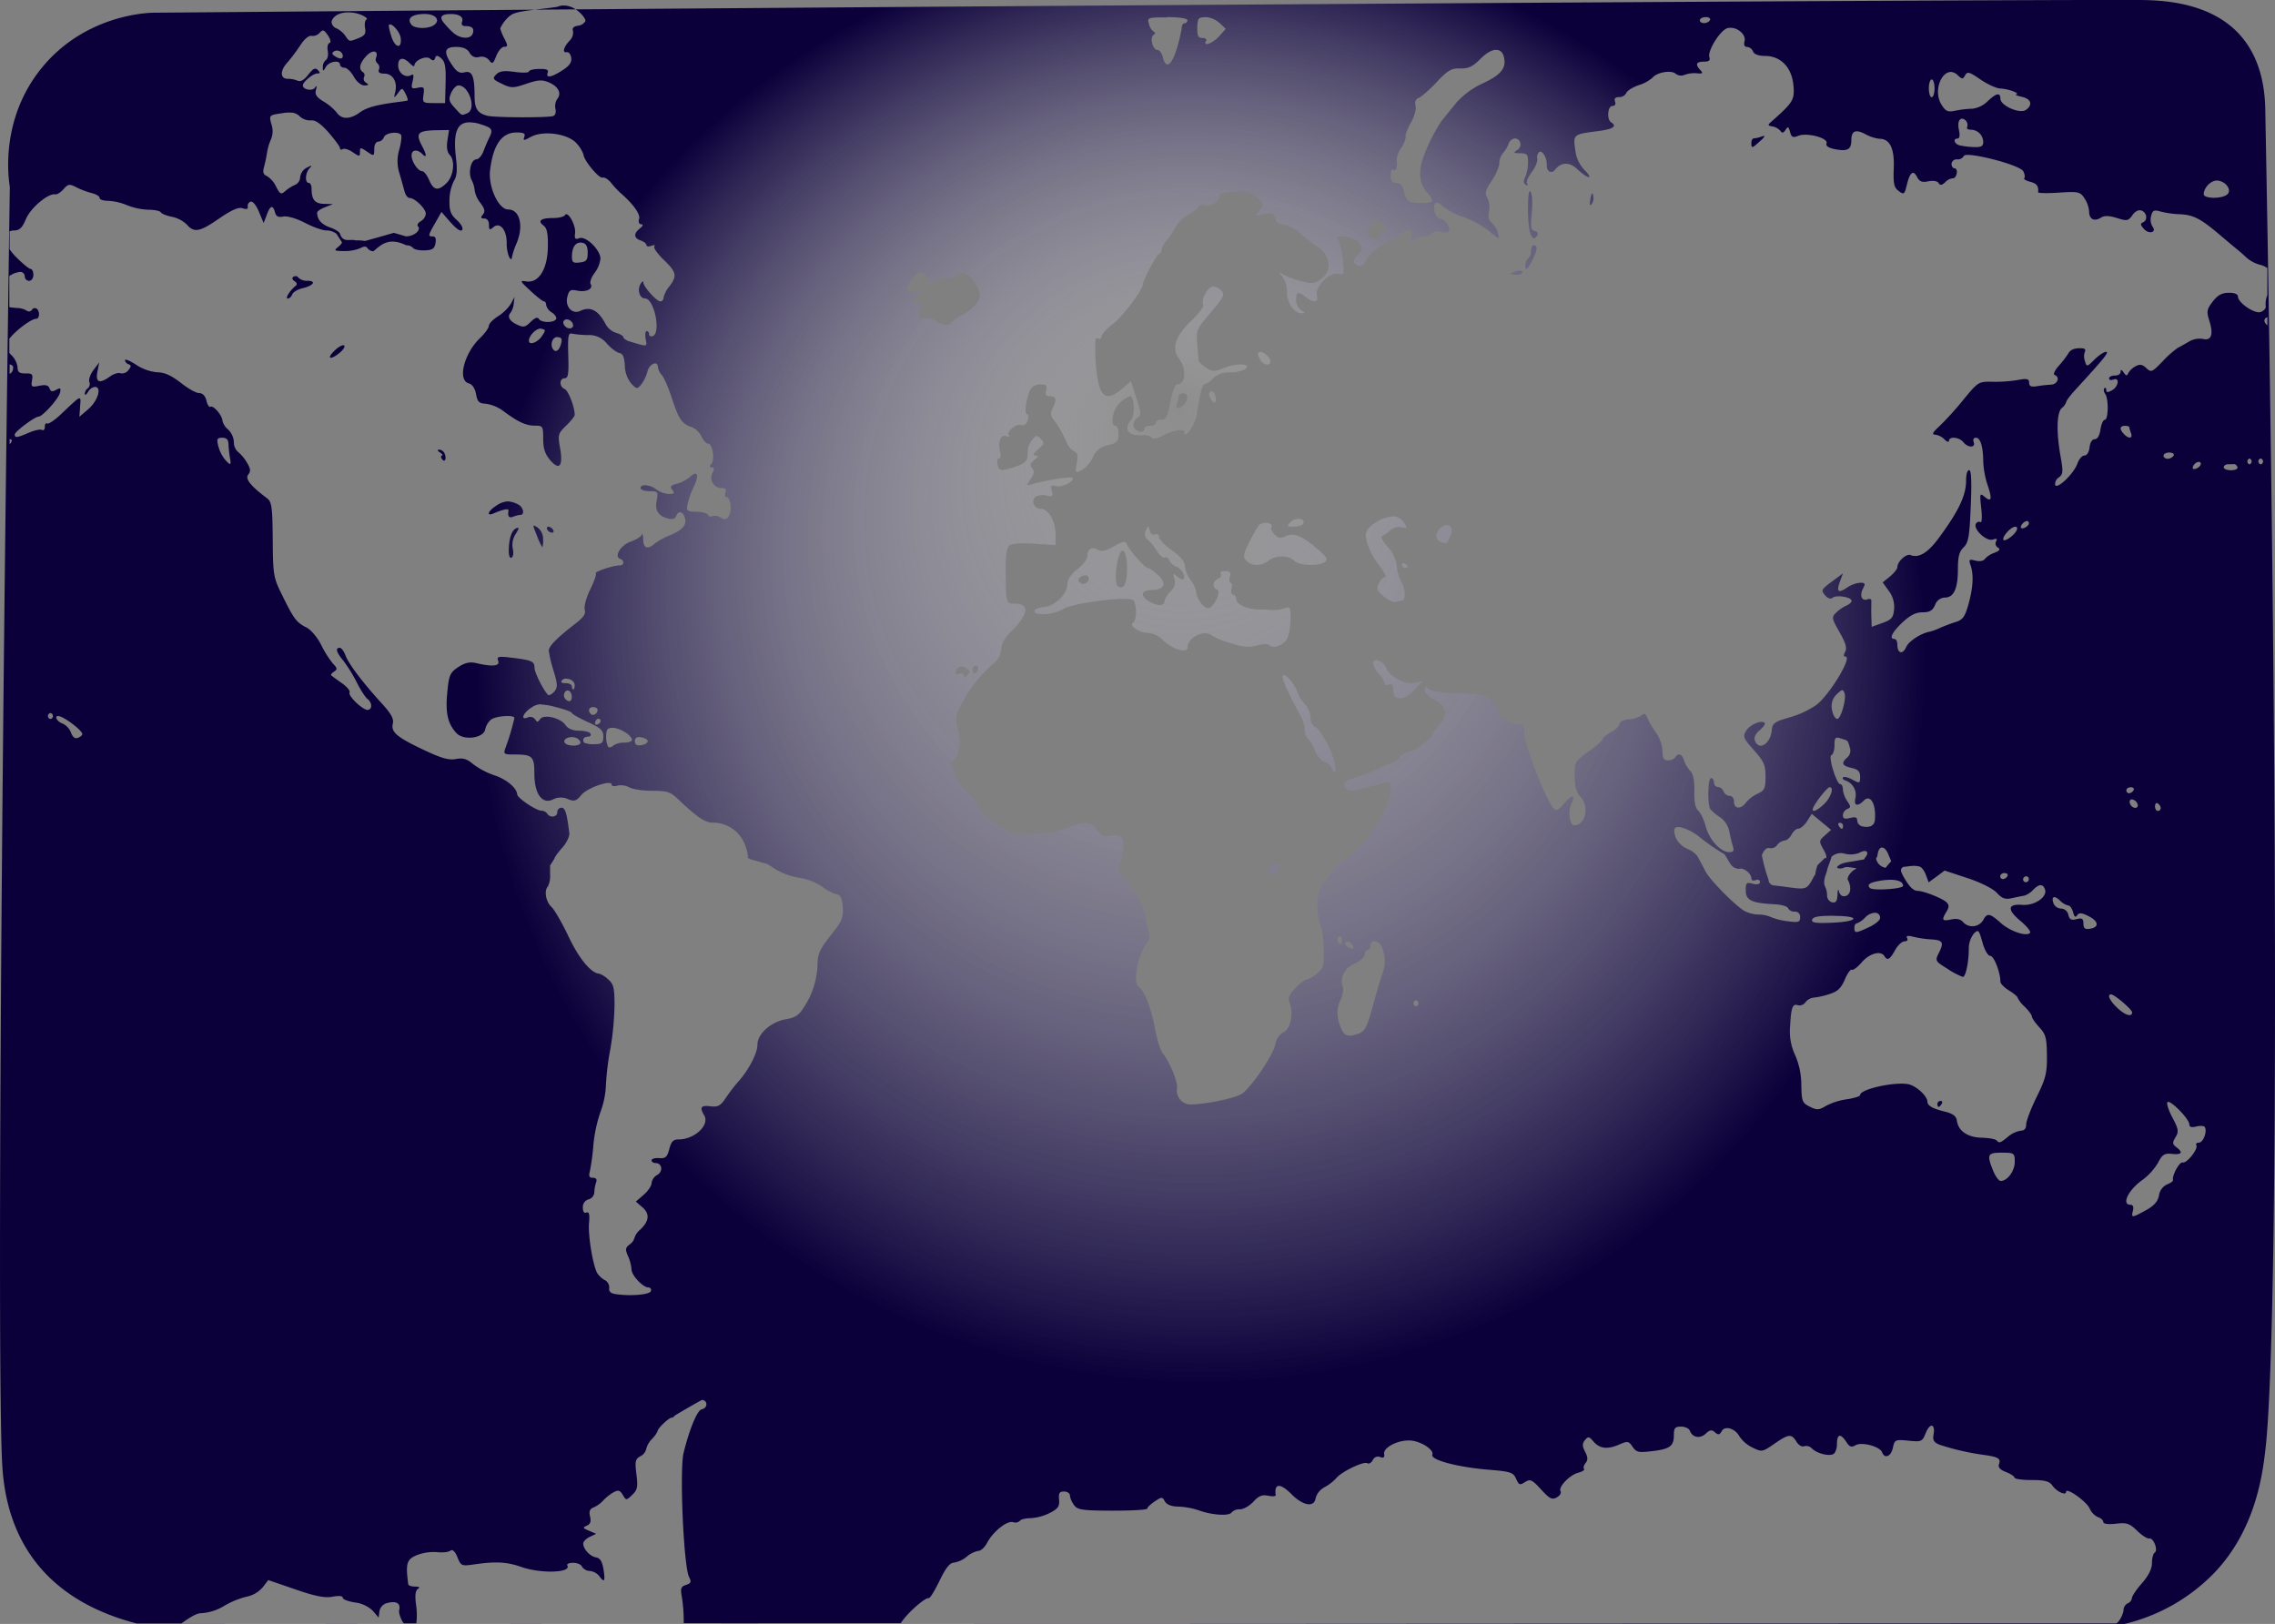 <svg xmlns="http://www.w3.org/2000/svg" xmlns:xlink="http://www.w3.org/1999/xlink" viewBox="0 0 733.45 523.66"><rect x="0" y="0" width="733.45" height="523.66" fill="#808080" stroke="none"/><defs><style>.cls-1{fill:url(#radial-gradient);}</style><radialGradient id="radial-gradient" cx="390.21" cy="245.6" fx="379.761" fy="131.153" r="329.2" gradientUnits="userSpaceOnUse"><stop offset="0" stop-color="#fff" stop-opacity="0.1"/><stop offset="0.2" stop-color="#b1aec0" stop-opacity="0.39"/><stop offset="0.71" stop-color="#0b003a"/></radialGradient></defs><g id="Layer_2" data-name="Layer 2"><g id="Layer_1-2" data-name="Layer 1"><path class="cls-1" d="M49.13,4.1c-2.9.11-22.2,1.2-35.74,17.87C0,38.48,2.7,57.37,3.17,60.27,0,279.49-.66,439.6.62,470.31c.28,6.59,1.2,20.76,10.72,33.19,9.24,12.07,22.68,17.41,32.69,20l640.85.18a59.55,59.55,0,0,0,28.59-16.07c13.62-13.91,15.91-31.94,16.85-39.83,3.93-33,4.41-201.55,0-432-.06-6.72-1.26-16.83-8.17-24.51C712.38.37,696.29.05,689.47,0,659.92-.16,402.45,1.22,49.13,4.1ZM181.51,1.8c4-.27,7.49,4.13,7.23,5a3.19,3.19,0,0,1-2.46,1.5c-1.36.21-1.88.79-1.54,1.71a3.64,3.64,0,0,1-1.1,3.1c-2,2.14-2.42,4-.9,3.72.62-.13,1.26.68,1.42,1.8.22,1.46-.58,2.6-2.86,4.06-3.62,2.32-5.4,2.59-4.72.73.35-.93-.42-1.25-2.8-1.18-1.79,0-3.26.41-3.26.82s-2.05.48-4.56.13c-3.48-.48-4.92-.27-6,.83-1.25,1.3-1.05,1.62,1.84,3s3.55,1.49,7.87,0c3.77-1.29,5.12-1.37,7.28-.45,3.08,1.32,4.2,3.5,2.7,5.36a4.17,4.17,0,0,0-.58,3.17c.26,1,0,2-.67,2.3-1.49.6-18.9.54-21.26-.07h0C153.94,36.51,153,35.05,153,31c0-6.44-.8-8.31-3.21-7.68-1.6.41-2.56-.13-4-2.3-2.93-4.26-2.58-5.89,1.26-5.89,2.21,0,3.59.59,4.36,1.88a2.56,2.56,0,0,0,3.07,1.36,3.13,3.13,0,0,1,3.18,1C158.7,20.77,159,20.64,160,18c.66-1.6,1.79-2.92,2.55-2.92,1.2,0,1.22-.34.06-2.64a15.86,15.86,0,0,1-1.33-3.22c0-.33,2-4.06,4.55-4.91,2.87-1,9-1.33,13.92-2.12a5.22,5.22,0,0,1,1.74-.42ZM112.13,4c4-.07,6.7,2,6.14,2.2s-.81,1.48-.58,2.76c.35,1.86-.08,2.52-2,3.3-3.15,1.24-3,1.28-4.39-.75a7.39,7.39,0,0,0-2.81-2.36,2.45,2.45,0,0,1-1.6-1.92c0-1,1.29-3.18,5.29-3.23Zm24.17.52c4.34-.21,5.84,2.12,3.52,3.63-1.9,1.24-6.11,1.13-7.18-.19-1.26-1.58-.67-3.22,3.66-3.44Zm9,0c3.33,0,4.11,1.32,3.69,2.45-.36.95,0,1.44,1.12,1.44,2.16,0,2.88.82,2.27,2.48-.68,1.84-4.06,1.64-6.3-.37a29.5,29.5,0,0,1-3.11-3.31C141.78,5.7,141.94,4.53,145.27,4.53Zm231,1c3.73,0,6.53.4,6.53,1a1,1,0,0,1-.93,1c-.51,0-.91.62-.91,1.39a42.89,42.89,0,0,1-1.58,6.69c-1.68,5.62-3.56,6.81-4.51,2.89-.32-1.32-1.11-2.38-1.76-2.38-1.51,0-2.55-4-1.24-4.86.61-.39.64-.78.08-1a4.32,4.32,0,0,1-1.55-2.48c-.63-2.08-.47-2.16,5.87-2.16Zm12.34,0a7.53,7.53,0,0,1,4.54,1.89l2,1.91L393,11.76c-2.08,2.28-5.34,3.43-4.16,1.44.32-.52-.21-.95-1.17-.95-1.39,0-1.72-.69-1.67-3.34.06-3,.34-3.35,2.65-3.35Zm161.31,0c1,0,1.64.43,1.32,1-.74,1.24-3.24,1.24-3.24,0,0-.53.87-1,1.92-1ZM125.43,8c.8-.81,3.54,2.3,3.76,4.28.4,3.6-1.79,3.24-3-.48-.61-1.89-1-3.6-.78-3.79Zm432,1c2.47-.37,5.59,2,5,4.31-.3,1.18,0,1.83.85,1.83a2.24,2.24,0,0,1,1.87,1.44c.32.89,1.78,1.45,3.9,1.46,5.06,0,8.61,3.71,9.14,9.43.44,4.68-.08,5.54-6.88,11.55-1.52,1.34-1.52,1.44.2,1.77a4.42,4.42,0,0,1,2.51,1.44c.49.77,1,.68,1.62-.34.78-1.2,1-1.1,1.47.66s.93,1.92,2.66,1.24c2.85-1.12,9.74.72,9.1,2.43-.32.85.61,1.48,2.79,1.9,4,.77,5.2.07,5.2-2.9s1.31-3.68,4.55-1.94a12.59,12.59,0,0,0,4.5,1.47c3.38,0,4.88,3.07,4.63,9.52-.19,5,.08,6.18,1.59,7.32,1.67,1.27,1.86,1.12,2.58-1.78,1-4.27,2.1-5.14,3.32-2.78.8,1.55,1.6,1.86,3.66,1.44,1.56-.32,2.92-.1,3.31.56.49.82,1.07.73,2.19-.32a3.94,3.94,0,0,1,2.44-1.24c.5.09,1-.58,1.2-1.5s-.12-1.69-.67-1.69-1-.64-1-1.42A1.62,1.62,0,0,1,631,51.4a2.24,2.24,0,0,0,2.11-1.08c.54-1.67,18.1,2.8,19.18,4.9.48.91.63,1.91.33,2.22s.55.83,1.88,1.17c2.14.55,2.79,1.41,2.58,3.38,0,.31,3,.38,6.67.13,6.27-.41,6.86-.3,8.26,1.79a9.24,9.24,0,0,1,1.52,4.32c0,2.48,1.68,3.31,3.84,1.93,1.08-.69,2.63-.64,5.1.14,3.22,1,3.65,1,5-.91.93-1.28,2-1.84,3-1.47,1.76.71,2,3.18.36,3.81-.86.33-.76.87.37,2.1,1.71,1.86,4.24,1.08,2.71-.84a4.35,4.35,0,0,1-.4-3.32c.46-1.83.94-2.08,3-1.47a30.39,30.39,0,0,0,6.11.88c4.41.16,6.8,1.36,12.92,6.56,2.54,2.16,5.16,4.35,5.83,4.88s2,1.72,3,2.65a10.85,10.85,0,0,0,4.49,2.27,6.61,6.61,0,0,1,2.12,1v8.75a7.53,7.53,0,0,0-.51,3.71c0,.64-.73,1.4-1.68,1.72-1.93.64-7.29-3-7.29-5,0-.79-1.13-1.23-3-1.2-2.19,0-3.58.8-5.15,2.85-1.92,2.52-2,3.17-1.06,6.2,1.4,4.39.62,6.52-2.1,5.82a6.71,6.71,0,0,0-4.38.81c-1.26.74-2.93,1.68-3.69,2.06a31.91,31.91,0,0,0-4.93,4.39c-3.35,3.48-3.67,3.62-5.24,2.14-1.3-1.21-2.09-1.34-3.52-.54a5.88,5.88,0,0,0-2.31,2.21c-.36.92-.71.86-1.45-.23s-1-1-1-.24-.84,1.21-1.85,1.21-1.87.41-1.87.92.64.68,1.39.37c2.12-.84,1.7,2.28-.46,3.48-1.38.75-1.84.72-1.84-.13,0-.63-.27-.87-.6-.53s-.2,1.16.28,1.82c1.15,1.62,1,8.37-.14,8.33-.51,0-1.14,1.39-1.39,3.11-.29,2-1,3.15-1.84,3.15s-1.5,1.05-1.68,2.62-.85,2.64-1.64,2.64-1.76,1.16-2.28,2.61c-1.18,3.3-6.65,8.51-7.18,6.84a2.56,2.56,0,0,1,1.18-2.37c1.38-1,1.44-1.87.58-6.7-1.42-7.93-1.27-14.26.39-15.68a4,4,0,0,0,1.41-1.92c0-.4,1.33-2.2,3-4,9-9.82,11-12.2,9.86-12.2-.67,0-2.35,1.1-3.72,2.47-2.45,2.43-2.51,2.44-3.11.48a4.47,4.47,0,0,1,0-3c.32-.53,0-1-.64-1.07-2.41-.22-4,.32-4.7,1.63a31,31,0,0,1-3.08,4c-1.28,1.43-1.89,2.75-1.35,2.94,1.84.64,1,3-1.08,3.12a44.32,44.32,0,0,0-4.6.51c-1.91.32-2.53,0-2.53-1.15s-.6-1.44-3.47-.88a45,45,0,0,1-8.19.6c-4.68-.09-4.73-.05-9.6,5.87a103.68,103.68,0,0,1-7.74,8.54c-2.11,1.92-2.44,2.63-1.3,2.64a5.17,5.17,0,0,1,3,1.52c.8.83,1.45,1,1.45.48,0-1.52,3.3-1.24,4.62.4,1.51,1.9,4.05,1.9,3.36,0-.32-.83,0-1.41.72-1.41,1.45,0,2.34,2.9,2.36,7.75a28.39,28.39,0,0,0,1.41,7.54c1.56,4.58,1.25,5.66-1.06,3.69-1.44-1.22-1.51-.95-1,3.7.32,2.86.22,4.83-.24,4.53a1.1,1.1,0,0,0-1.46.52c-1,1.69,3.33,5.79,5.41,5.11,1.26-.41,1.58-.26,1.09.56a1.48,1.48,0,0,0,.55,2c.93.59.63,1-1.17,1.74a7.24,7.24,0,0,0-3.06,2c-.38.62-1.64.84-3,.49-2.06-.53-2.2-.37-1.52,1.6,1,3,.8,7.1-.75,12.6-1.09,3.87-1.81,4.88-4,5.57a51.15,51.15,0,0,0-5.05,1.89,20.09,20.09,0,0,1-3.22,1.21c-3,.52-6.92,3.06-7.78,5-1.12,2.54-2.84,2.09-2.84-.74,0-1-.4-1.86-.91-1.86-1.84,0-.87-2.08,2.51-5.3,2.48-2.34,4.36-3.3,6.51-3.3,2.32,0,3.25-.56,4.06-2.39a3.48,3.48,0,0,1,3.17-2.37c2.86,0,4.18-2.88,4.18-9.17,0-4,.43-5.64,1.82-7,1.58-1.52,1.92-3.41,2.33-13.34.33-8,.17-11.58-.51-11.58s-1,1.54-1,3.39c0,4.77-2.4,9.82-8.76,18.44-3.57,4.85-6.48,6.62-9.16,5.56-1.36-.54-4.24,2.09-4.24,3.89,0,.58-1.06,1.92-2.36,3l-2.38,1.92,2,2.78a8.5,8.5,0,0,1,1.68,5.92c-.25,2.69-.82,3.34-3.76,4.39l-3.46,1.24-.11-3.53c-.06-1.57,0-3.15,0-4.72.08-.66-.44-.94-1.18-.64-1.88.74-2.7-1.12-1.52-3.41.85-1.65.72-1.92-.92-1.92a9.2,9.2,0,0,0-4.2,1.56c-2.86,1.94-3.52,1.36-2.28-2l.95-2.58-3.63,2.69c-3.36,2.48-3.5,2.81-2.16,4.35.92,1.06,1.81,1.36,2.46.82,1.22-1,6.1-.23,6.1,1,0,.48-.75,1.15-1.64,1.51a12.4,12.4,0,0,0-3.26,2.23c-1.59,1.53-1.56,1.79,1,6.34,2,3.44,2.48,5.18,1.86,6.32s-.52,1.59.08,1.59c2.32,0-5,12.16-9.36,15.57a30.29,30.29,0,0,1-8.6,4c-4.87,1.4-5.61,1.92-5.79,4.06-.35,4.48-4.16,6.9-5.44,3.46-.37-1,.17-2.22,1.54-3.36,1.17-1,1.89-2,1.6-2.34-1-1.07-4.8.53-6,2.56-1.1,1.82-.85,2.43,2.53,6.22,3.23,3.62,3.75,4.78,3.75,8.53s-.32,4.48-2.55,5.5a11,11,0,0,0-3.74,2.84c-1.62,2.27-3.87,2.13-3.87-.24,0-1.07-.61-1.9-1.41-1.9a2.27,2.27,0,0,1-1.95-1.42,2.2,2.2,0,0,0-1.81-1.44,1.37,1.37,0,0,1-1.28-1.44c0-.78-.43-1.44-.94-1.44-1.06,0-1.24,8.59-.22,10.07a15.26,15.26,0,0,0,3.12,2.56,7.57,7.57,0,0,1,2.91,4.28c.27,1.48.78,3.65,1.14,4.83.53,1.73.31,2.14-1.15,2.14-2.76,0-6.45-4.09-7.56-8.37-.56-2.1-1.63-4.34-2.38-5-.94-.8-1.34-2.81-1.27-6.26s-.34-5.56-1.33-6.58a10,10,0,0,1-2-3.39c-.62-2.06-1.86-2.48-2.77-1a3,3,0,0,1-2.36,1c-1.4,0-1.8-.67-1.8-3a12,12,0,0,0-2.14-6,25.54,25.54,0,0,1-2.77-4.74c-.48-1.34-1-1.51-1.85-.74a9,9,0,0,1-4.15,1.27c-1.63.13-2.92.76-2.92,1.42s-1.26,1.89-2.78,2.71-2.77,1.84-2.77,2.28-2,2.26-4.51,4c-4.38,3.13-4.49,3.33-4.42,7.93,0,3.22.6,5.28,1.73,6.46,3.16,3.27,1.87,9.36-2,9.36-1.32,0-1.94-4.74-.89-6.78,1.6-3.11.26-3.26-2.27-.25-2,2.4-2.44,2.56-3.57,1.29-2.3-2.56-9.08-20-9.22-23.72-.13-3.24-.35-3.56-2.28-3.18-2.19.43-5.76-2.05-5.8-4,0-.57-1.1-2.11-2.42-3.4-2.15-2.11-3.24-2.37-10.6-2.52-4.93-.1-8.76-.64-9.6-1.34-1.12-1-1.38-.89-1.38.38,0,.87,1.47,2.27,3.25,3.15,3.77,1.85,4.29,4.92,1.37,7.93a7.28,7.28,0,0,0-1.84,2.6c0,1.28-6,6-7.62,6a5.15,5.15,0,0,0-3.2,1.91,5.32,5.32,0,0,1-2.54,1.92,10.94,10.94,0,0,0-3.32,1.3,60.49,60.49,0,0,1-7.56,3c-4.51,1.46-5.06,1.9-4.2,3.32s1.52,1.52,5.72.51c2.6-.63,5.64-1.43,6.74-1.79,5.79-1.9-.5,13.83-8.38,21l-4.67,4.24-1.52.95-2.28,2.64c-3.94,4.53-5,7.35-4.53,12.16a20.84,20.84,0,0,0,1.12,5.57c.39.61.77,3.8.85,7.08.14,5.36-.1,6.16-2.2,7.88a9.1,9.1,0,0,1-3.36,1.93c-.57,0-2.19,1.25-3.6,2.74-2,2.09-2.4,3.16-1.81,4.8,1.29,3.6.27,8.34-2,9.43a5.52,5.52,0,0,0-2.64,3.89c-.64,3.32-7.28,13.21-10.56,15.78-2,1.55-12.48,3.71-17.28,3.58a4.53,4.53,0,0,1-3.85-5.15c.44-1.76-2.39-8.7-4.61-11.32-.72-.84-1.85-4.48-2.52-8.11-1.2-6.51-3.4-12.13-5.2-13.28-2-1.29-.36-10.57,2.51-14a4,4,0,0,0,.72-3.68,29.11,29.11,0,0,1-.9-4.12c-.48-3.77-2.38-7.61-5.6-11.3-1.75-2-3.2-4.3-3.2-5.08,0-.06-.1-.1-.14-.16h.2l.67-2.21.63-3.48c.73-4.05-.49-5.41-4.27-4.7-1.88.35-2.81-.1-4-1.89-1.75-2.77-4.37-3-9.41-.78a31.58,31.58,0,0,1-9.11,1.84c-3,.16-6.33.32-7.31.4-2.33.15-11.58-6.48-12.53-9a21.52,21.52,0,0,0-4.06-5.27c-1.83-1.81-3.31-4-3.31-5a3,3,0,0,0-1-2.29c-.66-.42-.54-1.14.36-2.2,2.18-2.58,2.6-5.43,1.48-10-1-4.08-.88-4.64,1.84-9.58a42.1,42.1,0,0,1,10.18-12.29,6.35,6.35,0,0,0,1.9-4.17c0-1.62,1.11-3.61,3.1-5.55,5.64-5.51,6.21-9.12,1.44-9.12-3,0-3,.2-3.09-11-.05-4.66.33-7,1.23-7.72s3.9-.87,8.08-.59l6.77.44v-3.49c0-4.21-2.31-8.21-4.74-8.21-2.22,0-3.35-2.75-1.62-3.92a5.09,5.09,0,0,1,3.49-.34c1.89.46,2.11.25,1.67-1.5s-.19-2,1.5-1.55c1.92.48,6.06-1.7,5.11-2.69-.46-.48-8.76.82-12.72,2-2.18.65-2.19.61-.72-1.58,1.14-1.68,1.26-2.54.48-3.52s-.61-1.6.72-2.64,1.44-1.39.37-1.44-.72-.64.85-2c2-1.71,2.08-2.08.85-3.36s-1.52-1.26-2.67.17a6.73,6.73,0,0,0-1.41,2.67c-.06.59-.16,1.94-.24,3-.09,1.35-1.24,2.26-3.82,3.09-4.86,1.57-5.25,1.52-5.82-.72-.26-1-.05-1.9.46-1.9s.69-1,.37-2.32c-.76-3.17.24-5.58,2.07-4.86.8.32,1.16.27.8-.1-1.1-1.14,2.08-4,3.89-3.52,1.12.3,1.81-.2,2.16-1.55.27-1.09.14-2-.31-2-.9,0-.14-5.28,1.15-7.87a3.7,3.7,0,0,1,3.2-1.68c1.92,0,2.29.37,1.9,1.91s0,1.92,1.27,1.92c2,0,2.22,1.15.78,3.94-.72,1.41-.68,2.3.19,3.39a37,37,0,0,1,4.43,7.72,5.77,5.77,0,0,0,2.36,2.73c1.07.43,1.29,1.39.85,3.84-.58,3.16-.52,3.22,1.59,2.21a9.41,9.41,0,0,0,3.56-4.08,6.29,6.29,0,0,1,4.85-3.92c3-.77,3.45-1.28,3.45-3.6,0-1.48-.4-2.69-.91-2.69-2,0-.92-5.6,1.51-7.57a10.06,10.06,0,0,1,3.12-2c1.36,0,1.64,6.18.34,7.7-2.54,3-.94,5.23,3.49,4.88,1.38-.11,2.74.24,3.06.76s1.45.52,3.06-.32c3.9-2,7.57-2.73,7.57-1.44,0,2.6,3.55-2.42,4-5.68,1-6.73,1.75-9.72,2.56-9.72A6.51,6.51,0,0,0,391.1,122a7.38,7.38,0,0,1,5.31-1.92,11.38,11.38,0,0,0,4.82-.9c2.73-1.79-1.94-2.32-6.18-.69-3.74,1.44-4.25,1.44-6.31,0-1.23-.84-2.27-1.79-2.3-2.13l-.45-5.28c-.36-4.2-.08-5,2.6-8.21,6.16-7.29,6.38-7.69,5.21-9.15a4,4,0,0,0-2.67-1.36c-1.73,0-4.09,4.35-3.19,5.87.32.52-1.34,2.76-3.68,5-5.32,5-6.67,9.12-4.16,12.42s2.14,8.24-.52,8.24c-.69,0-1.62,2.35-2.26,5.72-.88,4.67-1.43,5.72-2.89,5.72-1,0-1.79.45-1.79,1s-.82.95-1.84.95-1.86.44-1.86,1c0,1.58-2.78,1.08-3.4-.61a2.46,2.46,0,0,1,1-2.76c1.48-1.12,1.46-1.52-.19-6.59l-1.76-5.41-2.8,2.43c-4.79,4.16-7.15,2.9-8.11-4.31a61,61,0,0,1-.52-11.22c0-.68.52-1,1-.65s.92,0,.93-.66,1.71-2.54,3.76-4.11c3.19-2.43,9.55-10.88,9.62-12.78.05-1.38,4.52-9.68,5.21-9.68.42,0,.77-.54.77-1.23a6.32,6.32,0,0,1,1.61-3.1,24.17,24.17,0,0,0,2.82-4.28,12.37,12.37,0,0,1,4.4-4.23c1.74-1,3.17-2.13,3.17-2.59s1-.56,2.14-.25c2,.52,5.17-1.79,4.53-3.29-.13-.32.7-.7,1.84-.82,6.84-.75,8.13-.54,10.38,1.64s2.26,2.34.72,4.13-1.54,1.85,1.46,1.18c2.62-.58,3.12-.41,3.56,1.3a2.48,2.48,0,0,0,2.67,2c1.19,0,3.53,1.2,5.2,2.66a61.14,61.14,0,0,0,5.62,4.36c4.61,3,5.07,8.06,1,10.83-1.89,1.28-2.81,1.31-6.58.27a25,25,0,0,1-5.75-2.25c-1-.72-.92-.47.18.87a8.91,8.91,0,0,1,1.49,5c-.1,3.37,2.34,6.92,4.72,6.88,1.25,0,1.21-.19-.16-1a4.15,4.15,0,0,1-1.61-3.3c0-2.67.64-2.85,3.17-.87s4.13,1.76,3.55-.55c-.71-2.78,4.09-7.68,6.85-7,2,.5,2,.33,1.48-4.58-.3-2.8-.95-5.64-1.44-6.3-.67-.86-.44-1.2.8-1.18,5.44,0,8.63,3.67,5.38,6.12-.88.67-1.31,1.71-1,2.32,1,1.69,3.12,1.28,3.73-.72.54-1.75,7-6.79,8.68-6.79a3.72,3.72,0,0,0,2-1.44,4.11,4.11,0,0,1,2.8-1.41c1.24,0,1.5.52,1.12,2.13s-.26,2,.75,1a5.51,5.51,0,0,1,3.3-1.2,3.45,3.45,0,0,0,2.69-1c.33-.56,1.55-.79,2.68-.5s2.32.28,2.63,0c.88-.91-1.12-4.16-2.56-4.16s-2.76-3.3-1.84-4.83c.4-.68,1.28-.4,2.58.82a23.32,23.32,0,0,0,6.6,3.44A30.71,30.71,0,0,1,480,74.45c3.46,2.87,3.56,2.9,2.92.71a7.91,7.91,0,0,0-2.06-3.43c-.93-.76-1.2-1.94-.81-3.56a6.69,6.69,0,0,0-.51-4.28c-.95-1.55-.74-2.43,1.36-5.55,1.36-2,2.48-4.63,2.48-5.74a5.48,5.48,0,0,1,1.21-3.28,9.83,9.83,0,0,0,1.8-3,2.47,2.47,0,0,1,1.94-1.67c2,0,2.56,2.7.78,3.77-1.33.8-1.16,1,1,1s2.53.39,2.53,2.93a12.45,12.45,0,0,1-.92,4.72c-.64,1.26-.61,2,.14,2.48s.83.25.48-.32.32-2.19,1.46-3.67,1.94-3.44,1.8-4.33a2.38,2.38,0,0,1,.64-2.22c1-.66,2.57,2,2.43,4.26-.13,2,1.54,2.94,2.69,1.44,1.95-2.52,4.72-2.55,7.33,0,1.37,1.32,3,2.4,3.52,2.4s-.06-1-1.36-2.26a11.12,11.12,0,0,1-3-6.56c-.72-4.93-.63-5,7.26-6,5-.64,6.33-1.56,4.3-2.85-1.47-.94-1.11-5.27.44-5.27.82,0,1.15-.56.82-1.44s.06-1.42,1.31-1.42A2.54,2.54,0,0,0,524.3,30c.27-.73,2.1-1.88,4-2.54a12.5,12.5,0,0,0,4.44-2.38c1.4-1.77,6-2.57,7.47-1.31a2.91,2.91,0,0,0,2.91.36,9.35,9.35,0,0,1,3.93-.5c1.87.18,2.09,0,1.16-1-1.76-1.87-1.39-2.75,1.12-2.75,1.63,0,2.12-.41,1.76-1.42-.65-1.75,2.88-7.81,5.34-9.17a3,3,0,0,1,1-.33ZM104.3,9.88c.38.11.78.6,1.41,1.52.89,1.32,1.09,2.28.5,2.48s-.76,1.36-.53,2.59-.05,2.53-.61,2.89a2.86,2.86,0,0,0-1,2.25c0,1.48.11,1.48,1-.05,1-1.77,4.55-2.33,4.55-.72,0,.52.64,1,1.42,1s2.14,1.28,3,2.85,2.34,2.85,3.42,2.85c1.41,0,1.56-.21.58-.85a1.44,1.44,0,0,1-.69-1.82,1.19,1.19,0,0,0-.32-1.6c-1.47-.93-1.13-2.79.95-5.09s4.14-1.94,3.28.38a1.63,1.63,0,0,0,.45,1.9,1.73,1.73,0,0,1,.46,1.95c-.35.92.21,1.33,1.76,1.33,2.68,0,4.25,2.62,3.52,5.82-.51,2.2-.47,2.24.85.46s1.4-1.8,2.46.24c.59,1.14.85,2.12.58,2.18-1,.19-2,.34-3,.46-6.91.87-10.15,1.76-12.38,3.39-3.11,2.26-5.87,2.27-7.41,0a16.5,16.5,0,0,0-4.23-3.55c-2.27-1.38-2.86-2.27-2.46-3.75.35-1.32.24-1.55-.32-.72-.81,1.21-3.9.64-3.9-.72,0-1.14,3.27-3.86,4.64-3.86,1,0,1-.26.19-1.1s-1.55-.52-3.07,1.48C98,25.85,96.91,26.47,95.88,26a8.56,8.56,0,0,0-3-.59c-2.52.1-2.71-2.48-.38-5.08a56.45,56.45,0,0,0,4.34-5.76c1.28-2,2.77-3.2,3.6-3a3,3,0,0,0,2.62-1c.53-.59.9-.84,1.28-.72Zm103.64.46c-.79,0-1.42.43-1.42,1a.91.91,0,0,0,.86.95,2,2,0,0,0,1.44-1C209.13,10.77,208.74,10.34,207.94,10.34Zm274.18,5.78c1.34-.13,2.33.6,2.73,2.24.87,3.58-.9,5.78-6.86,8.55a26,26,0,0,0-8.4,6.12c-1.6,2-3.73,4.59-4.74,5.84a53.62,53.62,0,0,0-4.65,8.52c-3.2,7.07-3.15,11.37.16,15,1.08,1.19,1.6,2.39,1.15,2.68-1.06.68-6.35.52-7.44-.22a7,7,0,0,1-1.46-3.2c-.41-1.77-1.22-2.63-2.45-2.63s-1.84-.64-1.84-2.43c0-1.39.41-2.2.93-1.87.91.59,1.3-.69,1-3.17a8,8,0,0,1,1.48-3.83c.9-1.4,1.54-3,1.42-3.65s.65-2.64,1.74-4.55,1.76-4.29,1.48-5.39c-.32-1.28,0-2.16,1-2.54.84-.32,3.46-2.61,5.8-5.1,3.6-3.84,4.75-4.5,7.6-4.42,2.61.08,4.06-.6,6.43-3,1.84-1.87,3.53-2.86,4.88-3Zm-373.52.2A1.84,1.84,0,0,1,110.52,18c0,1.12-1,1.14-2.64.06-.88-.57-.93-1-.22-1.48A1.82,1.82,0,0,1,108.6,16.32ZM140.92,18a3,3,0,0,1,1.33.83c1.23,1,1.55,2.75,1.41,7.88l-.17,6.53h-3.68c-3.49,0-3.64-.12-3.28-2.69.35-2.42.16-2.65-1.87-2.24s-2.2.21-1.62-2.16c.41-1.72.29-2.41-.35-2-1.8,1.15-4.17-.4-4.31-2.84-.15-2.74,1.58-3.14,3.76-.88.8.83,1.46,1.14,1.46.7,0-1.66,3.79-3.31,5.06-2.22.9.78,1.33.72,1.62-.19.16-.48.35-.72.64-.72Zm162,.35c-.32-.22-.78.16-1.74.89-1.55,1.17-1.57,1.34-.11,2.84,2.29,2.38,3.39,2,2.7-1-.39-1.68-.55-2.5-.85-2.72ZM628.28,23.3a2.52,2.52,0,0,1,1.28,0,3.59,3.59,0,0,1,1.51.87c1.51,1.42,1.77,1.43,2.48.11s1.4-1.08,4.94,1.35c2.27,1.55,5.17,2.88,6.43,2.92,2.51.08,6.58,1.6,5.07,1.89-.51.09.32.44,1.84.78,3.06.67,3.63,2.7,1.21,4.28-2,1.28-8.12-1.49-8.12-3.66s-1.4-1.79-4.2.89a8.48,8.48,0,0,1-4.88,2.33,31.3,31.3,0,0,0-5.36.62c-2.48.54-3.17.24-4.51-1.85-2.53-4-.57-9.76,2.3-10.53Zm-5.51,2.32c.51,0,.92,1.28.92,2.85s-.41,2.88-.92,2.88-.92-1.31-.92-2.88.42-2.84.92-2.84Zm-475,1.91c3.48,0,5.95,7.74,2.86,9-1.92.77-1.61.9-4.06-1.8-1.86-2-2-2.72-1.11-4.78.58-1.32,1.61-2.4,2.31-2.4ZM94.41,36.36a4.06,4.06,0,0,1,2.22,1.16,5.08,5.08,0,0,0,3.64,1.31c1.31-.22,3.09,1,5.63,3.85,2,2.31,3.7,4.58,3.7,5.07s.4.64.89.33,2,.13,3.23,1c2.19,1.48,2.33,1.48,2.33-.07s.16-1.55,2.32-.09,2.29,1.51,2.29-.84c0-1.43.54-2.4,1.3-2.4a2.2,2.2,0,0,0,1.81-1.44c.55-1.48,4.76-2,5.55-.69.24.4,0,2.53-.6,4.7a12.85,12.85,0,0,0,.05,7.6c.59,2,1.32,4.63,1.63,5.8s1,2.18,1.64,2.19c1.72,0,5.24,3.46,5.24,5.08a3.26,3.26,0,0,1-1.6,2.4c-.89.52-1.32,1.24-.94,1.64,1.17,1.2-1.26,3.26-3.84,3.26-1-.27-3.74-1.12-4-1.12,0,0-7.84,2.26-9.25,2.6a15.37,15.37,0,0,0-3-.18c-1.71-.56-4,.88-5-2,0-.59-1.43-1.55-3.16-2.14-2.84-1-4.24-2.56-4.24-4.81,0-.44,1.16-1.22,2.56-1.75l2.52-1-2.88-.08c-3-.08-4-1.4-4-4.93,0-1-.4-1.83-.9-1.83-1.3,0-1.16-3.19.22-4.71,1-1,.8-1.06-.92-.16a4,4,0,0,0-2.08,3,2.79,2.79,0,0,1-1.61,2.49,12.34,12.34,0,0,0-3.17,2c-1.38,1.23-1.7,1.07-3-1.46A8,8,0,0,0,86,56.75c-1.07-.43-1.35-1.23-.92-2.74a45.66,45.66,0,0,0,1-4.73,17.31,17.31,0,0,1,1.31-4.42,6.81,6.81,0,0,0,.13-4.75c-.81-2.92-.78-3,3.3-3.58a11.75,11.75,0,0,1,3.62-.17Zm538.58,2a2.1,2.1,0,0,1,1.19,2.7c-.26.43.32.77,1.26.77a4,4,0,0,1,3.94,4c0,1.33-.69,1.68-3,1.6a26.51,26.51,0,0,1-4.61-.56c-1.76-.47-2.24-2.2-.62-2.2.61,0,.77-1,.4-2.76s-.18-3,.49-3.47a1.05,1.05,0,0,1,1-.08ZM150.6,39.47a11.38,11.38,0,0,1,4.45.64c3.66,1.13,4,1.68,2.64,4.37-.45.92-1.28,2.84-1.82,4.28s-1.59,2.63-2.3,2.63c-1.73,0-2.73,4.33-1.53,6.64a9.2,9.2,0,0,1,1,3.42,8.86,8.86,0,0,0,1.84,4c1.4,1.85,1.6,2.73.8,3.72s-.7,1.29.46,1.29c.91,0,1.5.8,1.5,2,0,1.72.2,1.84,1.42.8,2.08-1.79,4.3.81,4.3,5a11.7,11.7,0,0,0,.81,4.66c.47.76.82.88.83.27a22.82,22.82,0,0,1,1.56-4.79c2.35-5.61,1-10.85-2.72-10.85-3.12,0-6.48-7.31-5.84-12.66,1-8.25,3.75-12.17,8.55-12.17,2.32,0,2.9.33,2.49,1.42-.46,1.26-.23,1.26,2.1,0,4.11-2.21,12.23-1,14.88,2.24a10.11,10.11,0,0,1,2.1,3.49c.06,1.79,5,7.79,6.16,7.4.61-.21,1.85.57,2.76,1.72a30,30,0,0,0,2.92,3.16c4.19,3.63,6.55,6.91,6.08,8.45-.32,1,0,1.7.69,1.72s.68.46-.4,1.31c-2.13,1.68-2,3.18.23,3.92,1,.34,1.84,1,1.84,1.46s.72.6,1.61.26,1.32-.24.95.19,1,2.36,3,4.3c4.15,4,4.42,5.19,1.84,8.59A8.93,8.93,0,0,0,213.92,96a1.15,1.15,0,0,1-1,1.2c-1.22,0-5.47-4.72-5.51-6.12,0-.58-.45-.32-.93.54-1.09,1.94-.24,4.62,1.46,4.62,3,0,5.28,11.2,2.47,12.17-.62.21-1.14-.08-1.14-.64s-.35-1-.78-1-.58,1.13-.33,2.51c.48,2.64.75,2.6-5.11.85-1.14-.33-2.08-1-2.08-1.4s-1-1-2.28-1.38a6,6,0,0,1-3.37-2.7c-2.37-4.58-4.95-6-8.28-4.37-2.51,1.17-4.9-1.38-4.16-4.44.56-2.28,1-2.58,3.19-2.13,2.92.61,5.29-.54,4.36-2.1-.35-.6.21-2.2,1.26-3.59a9.35,9.35,0,0,0,1.89-4.59c0-2.86-4.74-7.46-6.84-6.62-1.3.52-1.58.19-1.34-1.66.32-2.51-2.36-7.28-3.25-5.78-.31.51-2,.94-3.84.94-4,0-5.1.9-3.07,2.43,1.12.85,1.47,2.6,1.39,7-.14,7.15-3,11.65-7,11-2.14-.35-2-.11,1.35,3,2,1.88,4,3.44,4.4,3.44s.69.52.69,1.18a3.89,3.89,0,0,0,1.87,2.42c1,.67,1.64,1.64,1.33,2.14-.74,1.26-4.8,1.18-5.56-.1-.4-.67-1.33-.32-2.64,1-1.77,1.73-2.33,1.84-4.49.8-2.44-1.17-3.12-2.62-1.87-3.92a6.48,6.48,0,0,0,.91-2.8l.27-2.13L164.68,98a13.87,13.87,0,0,1-4.14,4c-1.62,1-2.94,2.42-2.94,3.08s-1.31,2.49-2.91,4c-5.13,5-7.24,13.54-3.57,14.53,1.14.32,2,1.6,2.36,3.49.44,2.48,1,3,3.15,3.09a12.61,12.61,0,0,1,5.69,2.39c4.77,3.54,7.26,4.68,10.16,4.68,2.53,0,2.65.2,2.65,4.24,0,3.16.58,4.92,2.28,6.92,3,3.48,4.21,1.84,3.12-4.16-.72-4.06-.59-4.51,2-7,1.52-1.48,2.76-3,2.75-3.49,0-2.57-2.07-7.85-3.23-8.32-1.79-.71-1.78-3.47,0-3.47,1.14,0,1.35-1.36,1.16-7.4s0-7.32,1.15-7a31.89,31.89,0,0,0,5.12.47,7.3,7.3,0,0,1,6.2,2.78c1.33,1.49,3.12,2.82,4,3,1.13.17,1.61,1.32,1.77,4.1a9.49,9.49,0,0,0,2.08,5.78c1.74,1.8,1.93,1.8,3.21.26a12.21,12.21,0,0,0,2-4.17c.6-2.48,3.36-3.65,3.36-1.42a5.22,5.22,0,0,0,1.31,2.62c.72.83,2.19,4.25,3.27,7.6,2.15,6.62,3.2,8.1,6.37,9.14a6,6,0,0,1,3.1,3c.56,1.27,1.54,2.32,2.16,2.32,1.44,0,2.23,5.34,1,6.64-.64.66-.57,1,.2,1s.89.48.14,1.92a3.34,3.34,0,0,0,3.27,4.76c1,0,1.36.53,1,1.45s-.17,1.43.26,1.43c1.28,0,1.9,4,.91,5.88-.73,1.42-1.28,1.58-2.74.77a3.29,3.29,0,0,0-2.67-.47,1,1,0,0,1-1.42-.43c-.32-.54-2-1-3.78-1-2.82,0-3.17-.24-2.88-2.12a26.81,26.81,0,0,1,2-5.74c1.91-4,1.32-5.66-1.16-3.34a11.43,11.43,0,0,1-4.19,2.18c-2.05.54-2.34.91-1.49,2s.64,1.32-1.12,1.29a7.8,7.8,0,0,1-4-1.42c-2-1.6-5.12-1.89-5.12-.47,0,.52,1.28,1,2.88,1,2.72,0,2.86.16,2.32,3-.62,3.23.48,5,3.72,5.84,1.27.34,2.21.06,2.52-.77.72-1.92,2.18-1.63,2.86.58s-.74,3.92-5.08,5.68a20.17,20.17,0,0,0-4.67,2.59c-2.28,2-3.63,1.52-3.71-1.35,0-1.44-.27-2.11-.51-1.48s-1.86,1.61-3.58,2.2c-3.14,1.08-5.39,4.82-3.33,5.53,1.42.49,1.32,2.11-.12,2.11-2.14,0-8.24,2.05-7.74,2.58.28.29-.54,2.62-1.81,5.22s-2.06,5.5-1.75,6.5c.4,1.29-.41,2.5-3,4.47-6.06,4.71-8.59,7.28-8.59,8.75a39.23,39.23,0,0,0,1.55,6.48c1.27,4.15,1.32,5.32.35,6.53A4,4,0,0,1,177,224.2c-.93,0-4.68-7.13-4.68-8.88,0-2-.79-2.43-6.94-3.18-4.75-.58-5.28-.46-4.77.94.64,1.72-1.73,2-7.2.73-2-.45-3.59-.07-5.68,1.31-2.61,1.75-3,2.53-3.52,8.13-.67,6.66.16,10.21,3,13.2,2.38,2.46,8.75,1.57,9.23-1.28a5.83,5.83,0,0,1,1.81-3.08c1.54-1.24,7.6-1.68,7.6-.54a79,79,0,0,1-2.88,9.61c-.73,2-.56,2.14,2.8,2.14,5.92,0,6.51.57,6.51,6.17,0,6.54,2.5,10,6,8.33a5.47,5.47,0,0,1,4.77-.13c2.12.84,2.75.66,4.39-1.33,2-2.38,9.75-5,9.75-3.33,0,.51.83.66,1.83.33a5.77,5.77,0,0,1,3.89.56c1.15.64,4.51,1.12,7.45,1.1,4.54,0,5.76.34,8,2.48,6.41,6.07,8.93,7.79,11.44,7.79a11,11,0,0,1,10.2,6.7c.88,2.08,1.35,4.2,1,4.73,0,0,.55,0,.59.06l-.16.16,6,1.72,3.07,1.94a22.31,22.31,0,0,0,7.38,2.51,17.79,17.79,0,0,1,7.08,2.75,14.1,14.1,0,0,0,4.62,2.48c1.43.28,1.91,1.22,2.13,4.23.24,3.4-.27,4.53-3.95,9.15-3.43,4.32-4.18,6-4.18,9.1a26.35,26.35,0,0,1-4.25,13.76c-1.65,2.74-2.84,3.58-5.76,4.07-5,.81-9.38,4.72-9.38,8.28,0,2.72-2.87,8.24-6.2,11.9a55,55,0,0,0-3.9,5.1c-1.81,2.7-2.6,3.13-5.13,2.82-3-.36-3.48.35-1.94,2.9,1.88,3.12-3.05,7.79-8.24,7.79-1.72,0-2.4.7-3,3.11-.68,2.59-1.2,3.07-3.26,2.92-1.35-.09-2.45.21-2.45.71s.57.88,1.28.88c2.13,0,2.51,2.76.53,3.84a3.56,3.56,0,0,0-1.81,2.62c0,.88-1.15,2.58-2.55,3.78l-2.53,2.19,2.16,1.87c2.41,2.12,2.15,4.46-.8,7.22a5.62,5.62,0,0,0-1.81,2.66,3.84,3.84,0,0,1-1.6,2.12c-1.33,1-1.4,1.58-.45,3.74a13.47,13.47,0,0,1,1.11,4.24c0,1.92,3.67,5.84,5.46,5.84a.83.83,0,0,1,.77,1.2c-.37,1.16-6.9,1.68-11.57.91-1.41-.24-2.05-.88-1.84-1.95a2.72,2.72,0,0,0-1.48-2.56,6.71,6.71,0,0,1-2.48-2.37c-1.42-2.89-2.91-12.22-2.56-16,.26-2.82,0-3.73-.81-3.39s-1.18-.34-1.18-1.64a2.55,2.55,0,0,1,1.84-2.61,2.48,2.48,0,0,0,1.85-2.2,11.19,11.19,0,0,1,.58-3.24c.37-1,0-1.51-1-1.51-1.22,0-1.45-.51-1-2.15a71.58,71.58,0,0,0,1.12-8.36,45.69,45.69,0,0,1,2.27-10.68,28,28,0,0,0,1.77-8.58,83,83,0,0,1,1.41-11.59,95.09,95.09,0,0,0,1.37-14.19c0-5.76-.29-6.92-2.08-8.47a8.32,8.32,0,0,0-2.86-1.82c-2.6-.11-6.51-4.84-9.86-11.92-2.07-4.39-4.57-8.71-5.56-9.63-1.81-1.69-2.4-5.24-1.11-6.58a7.68,7.68,0,0,0,.7-3.74v-3l1.38-2.17c0-.4,1.14-2,2.53-3.54s2.41-3.69,2.28-4.76c-.8-6.48-1.31-8.16-2.53-8.16a1.4,1.4,0,0,0-1.34,1.44c0,1.6-2.36,1.95-3.24.47a2.37,2.37,0,0,0-1.84-.95c-1.71,0-7.76-4.05-7.84-5.25-.16-2.12-3.48-4.89-7.4-6.18a24.48,24.48,0,0,1-6.8-3.57c-2-1.71-3.31-2.09-5.56-1.66s-4.73-.27-10.24-2.88c-8.83-4.16-10.77-5.8-10.1-8.56.37-1.5-.54-3.18-3.47-6.38-6.23-6.83-10.79-12.85-11.78-15.56-.5-1.36-1.34-2.48-1.86-2.48-1.5,0-1.12,1.43,1.13,4.12a47.3,47.3,0,0,1,4.37,7.07c1.27,2.51,2.85,4.93,3.48,5.34a2.87,2.87,0,0,1,1.15,2.15,1.26,1.26,0,0,1-1.15,1.36c-1.7-.05-6.43-4.63-5.82-5.64.29-.49-.83-1.85-2.48-3-1.16-.82-2.31-1.65-3.44-2.5-.24-.2.17-.74.9-1.22,1.14-.72,1.1-1.12-.32-2.57a32.49,32.49,0,0,1-3.79-6c-1.21-2.44-3.28-4.9-4.78-5.67-3.2-1.62-4-2.64-7.78-10.33-2.84-5.73-3-6.44-3.08-18-.1-10.64-.31-12.17-1.87-13.36-5.39-4.06-7.12-6.27-6-7.64.85-1.06.73-1.92-.55-4a13.34,13.34,0,0,0-2.88-3.39,4.08,4.08,0,0,1-1.23-3.12,6.15,6.15,0,0,0-1.86-4,5.3,5.3,0,0,1-1.84-2.85c0-1.64-2.92-5.06-3.84-4.48-.4.26-1-.64-1.31-2-.37-1.52-1.23-2.41-2.32-2.41s-3.65-1.52-6-3.36c-3-2.32-5.2-3.33-7.4-3.33a15,15,0,0,1-6.87-2.4c-2-1.33-3.67-2-3.67-1.52a1.68,1.68,0,0,0,1.16,1.3c.9.32.9.72-.06,1.92a2.54,2.54,0,0,1-2.52,1c-.7-.28-2.21.18-3.36,1-3.4,2.48-4.78,2-4.11-1.48l.58-3-1.84,2.43c-1,1.33-1.63,3.08-1.33,3.86a1.77,1.77,0,0,1-.46,2,2.31,2.31,0,0,0-1,1.78c0,.63.44.38,1-.54a3.17,3.17,0,0,1,2.24-1.66c2.31,0,1,4.39-2,7.07l-3,2.57.24-3.36c.29-3.76.56-3.84-6.08,2.44-2.08,2-4.14,3.36-4.56,3.09s-.74.22-.74,1.07-.41,1.29-.9,1-2.36.08-4.16.86c-3.92,1.69-4.63,1.78-4.63.61,0-.93,6.48-5.78,7.71-5.78s6.36-5.68,6.85-7.63c.4-1.57.2-1.75-1.18-1s-1.79.54-2.18-.48-1.32-1.22-3.28-.82c-2.53.52-2.72.36-2.36-1.73s0-2.28-2.13-2.25c-2,0-2.52-.41-2.54-2.06a6.8,6.8,0,0,0-2.22-4.07c-.24-.22-.25-.32-.42-.49v-4.54c1.82-2.48,7-6.46,8.64-6.46,1.18,0,1.26-2.56.1-3.31a1.07,1.07,0,0,0-1.46.43,1.15,1.15,0,0,1-1.67.26,6.11,6.11,0,0,0-2.48-.82c-1-.07-1.9-.16-2.85-.25-.08,0-.19-.12-.28-.16V89a7.49,7.49,0,0,1,3.5-1.32,1.46,1.46,0,0,1,1.47,1.44,1.42,1.42,0,0,0,1.39,1.44c.77,0,1.39-.87,1.39-1.92s-.4-1.91-.89-1.91-2.76-1.87-5-4.16A21.56,21.56,0,0,1,3.1,80.4V74.61a3.47,3.47,0,0,1,1.22-.29c2,0,2.79-.74,4.08-3.76,1.53-3.59,7.16-8.31,9.44-7.89.55.1,1.75-.65,2.65-1.68,1.46-1.67,1.92-1.74,4.08-.62a27.06,27.06,0,0,0,5,1.9c1.4.34,2.54,1,2.54,1.56s1.28.93,2.81.93A18.52,18.52,0,0,1,41,66.19a20.93,20.93,0,0,0,6.85,1.44c1.94,0,3.75.38,4,.84s1.91,1.12,3.63,1.45a9.79,9.79,0,0,1,4.76,2.5c2.38,2.72,4.13,2.38,10.47-2,4-2.74,6.19-3.7,7.52-3.26s1.8.21,1.64-.53a1.43,1.43,0,0,1,.9-1.59c.68-.25,1.79,1.06,2.69,3.2L85,71.92l1-2.62c1.09-3.07,2-3.36,2.66-.83.34,1.31,1.06,1.68,2.66,1.36,1.28-.26,4.21.59,6.94,2s5.73,2.48,7,2.48a5.33,5.33,0,0,1,3.22,1.08l1.74,2.69c.11.25-.4.93-1.24,1.58-1.41,1.12-1.19,1.28,1.92,1.3a13.29,13.29,0,0,0,5.27-.94c1.16-.64,1.92-.64,2.29,0a2.46,2.46,0,0,0,1.92,1c2-1.56,4.6-4.89,10.6-1.92a2.84,2.84,0,0,1,2.2.86c.28.47,1.94.83,3.68.78,2.52-.08,3.22-.54,3.54-2.3.26-1.42,0-2.2-.82-2.2-1.65,0-1.62-.23.75-4.38l2-3.52,3,3.44c1.93,2.16,3.27,3,3.68,2.35s-.45-2-1.77-3.2c-1.92-1.71-2.38-3-2.34-6.26a14.75,14.75,0,0,1,1.4-6.26c1-1.57,1.18-3.49.72-7.33-.92-7.66.07-11.22,3.64-11.59Zm-5.83,2.44-.52,3.37c-.34,2.24-.08,3.83.77,4.7,1.81,1.87,1.22,6.88-1.1,9.1-2.69,2.6-4.12,2.33-5.56-1-.67-1.58-1.66-2.86-2.2-2.86-1.36,0-3.43-3-3.47-5s1.87-2.21,3.49-.53c1.42,1.47,1.42.27,0-2.4-2.36-4.43-1.63-5.2,5.09-5.31l3.5-.05ZM568.85,44c.08-.21-.21-.2-.85,0a9.63,9.63,0,0,1-2.54.62c-.46,0-.83.66-.83,1.44,0,1.86.21,1.84,2.85-.61A6.54,6.54,0,0,0,568.85,44ZM715.13,58.25c2.83.43,4.56,3.39,2.71,4.61-2.05,1.35-7.4,1.17-7.36-.25C710.53,60.29,713.07,57.93,715.13,58.25Zm-222,3.45c-.33.34-.51,2.3-.52,6,0,7.17,1.33,10.94,2.93,8.3.44-.74.16-1.31-.77-1.52-1.23-.27-1.39-1.25-.94-5.73.3-3,.16-6-.32-6.83-.14-.24-.28-.29-.38-.19Zm20.1.7a5.82,5.82,0,0,0-.48,1.72c-.34,1.74-.21,2.37.36,1.76a3.38,3.38,0,0,0,.55-2.69C513.54,62.53,513.4,62.26,513.25,62.4ZM444,70.88c.44,0,.91.4,1.71,1.15,1.63,1.53,1.64,1.76.2,3.39-1.58,1.81-3.24,2.23-4.32,1.11s-.68-3,.88-4.59c.69-.72,1.1-1.06,1.53-1Zm-256.28,7.4c1.24.24,1.75,1.17,1.75,3.2,0,2.4-.4,2.91-2.54,3.16s-2.54,0-2.54-1.91C184.39,79.61,185.67,77.88,187.69,78.28Zm306.79.8c-.52,0-.92.84-.92,1.86a3.24,3.24,0,0,1-.93,2.45c-.92.59-1.31,3.33-.48,3.33.24,0,1.07-1.27,1.84-2.81,1.64-3.27,1.79-4.83.48-4.83Zm-4.24,8.22a3.16,3.16,0,0,0-1.3.1c-1,.28-1.86.67-1.86.87s.85.36,1.86.36,1.84-.39,1.84-.87c0-.24-.21-.4-.54-.46Zm-193.42.5c.77,0,1.48.66,2.39,2,.79,1.16,1.45,1.68,1.45,1.12s1.74-1.11,3.86-1.19,4.12-.56,4.42-1.06c1-1.74,4.18.1,5.78,3.41,1.48,3,1.5,3.51.2,5.57a13.28,13.28,0,0,1-4.6,3.8,12.3,12.3,0,0,0-3.68,2.48c-.76,1.28-2.32,1.12-5.06-.49a6,6,0,0,0-4-.83c-1.49.46-1.65.14-1.09-2.44s.37-2.85-.84-2.37c-1.84.73-1.85-.43,0-2.52,1.31-1.49,1.22-1.58-.93-1.16-2.84.56-3-1.2-.53-4.31,1.09-1.35,1.9-2,2.67-2ZM95.52,89.08a1.14,1.14,0,0,0-.86.14c-.62.4-.51.9.3,1.44s.93,1.09.34,1.54c-1.78,1.39-3.46,4.07-2.53,4.07.51,0,1.16-.59,1.44-1.33s1.78-1.65,3.33-2c3.57-.82,4.59-2.4,1.54-2.4a3.86,3.86,0,0,1-2.88-1,1.06,1.06,0,0,0-.68-.48ZM731,102.28v2.64C729.71,103.87,729.72,102.74,731,102.28ZM182.87,103h0a2.17,2.17,0,0,1,1.81,1.44c.54,1.43-1.29,2-2.48.79-1-1.07-.7-2.24.66-2.24Zm-8.35,3c1.46.31,1.48.5.12,2.48s-4.13,3-4.13,1.37S173.05,105.64,174.52,106Zm5.14,2.72c1.3,0,1.65.5,1.28,1.92-.54,2.19-1.58,3.1-2.45,2.2C177.17,111.44,178,108.68,179.66,108.68Zm-68.76,2.66c-.46-.27-1.87.52-3.13,1.77-2.69,2.66-1.18,3.06,1.87.5,1.16-1,1.72-2,1.26-2.27Zm295.34,2.11c-.85,0-.88.55-.08,2.28.91,2,3.41,2.48,3.41.67C409.57,115.33,407.44,113.45,406.24,113.45Zm-403.14,4c.82.19,1.28.56,1.12,1.4a2.15,2.15,0,0,1-1.12,1.7Zm387.11,8.84c-.58.38-.5,1.27.22,2.46,1.21,2,2.13.86,1.23-1.56C391.36,126.42,390.71,126,390.21,126.32Zm-8.8.51c1.67,0,1.83,2,.28,3.62s-2.88,1.41-2.21-.37a9.24,9.24,0,0,0,.54-2.4C380,127.2,380.65,126.83,381.41,126.83Zm303.66,10.48h0c.76,0,1.39.18,1.39.4a10.66,10.66,0,0,0,.56,1.91c.66,1.77-.66,2-2.24.37s-1.38-2.68.29-2.68ZM71.66,141.16c1.38,0,2,.6,2,2.12a36.94,36.94,0,0,0,.47,4.3c.47,2.58.2,2.66-1.7.48a11.93,11.93,0,0,1-2.08-4.3C69.81,141.52,70,141.16,71.66,141.16Zm-68.54.44a1.26,1.26,0,0,1,.47.12c.41.27.15.9-.48,1.53V141.6ZM141.71,145c-.83,0-.78.3.19.94.76.51,1,.93.64.94s-.48.47-.14,1c.87,1.45,1.68.31,1-1.45a2.14,2.14,0,0,0-1.72-1.45Zm557.72.94c1,0,1.65.43,1.34,1a2.48,2.48,0,0,1-1.92,1c-.73,0-1.33-.43-1.33-1S698.38,145.92,699.43,145.92Zm25.8,1.91a1,1,0,0,1,0,1.9,1,1,0,0,1,0-1.9Zm3.68,0a1,1,0,0,1,0,1.9,1,1,0,0,1-.83-1.07.94.94,0,0,1,.83-.83ZM709.2,149a.57.57,0,0,1,.32.59c0,.52-.64,1.18-1.45,1.5s-1.32.16-1.1-.54C707.32,149.44,708.58,148.72,709.2,149Zm11.15.7c.37,0,.82.37,1,.94s-.74,1-2.05,1-2.38-.41-2.38-.94.62-1,1.38-1,1.68,0,2.05-.07Zm-556.88,12a6.89,6.89,0,0,0-3.29,1.25c-2.83,1.73-3.57,3.7-1,2.59,3.18-1.35,4.91-1.67,4.76-.84-.32,1.85.16,2.46,1.55,1.91a8.08,8.08,0,0,1,2.3-.58c1.5,0,.9-2.63-.77-3.37a8,8,0,0,0-3.57-1Zm285,4.94c-2.82.13-7.12,2.74-7.94,4.82s1.08,6.9,4.09,10.84c1.6,2.08,2.48,3.77,1.94,3.77s-1.45.91-2,2c-.91,1.76-.69,2.36,1.58,4.28,1.44,1.24,3.18,2,3.85,1.77a7.8,7.8,0,0,1,2.08-.44c1.27,0,1-4.08-.36-6.23a12.57,12.57,0,0,1-1.39-4.94,11.31,11.31,0,0,0-2.95-6.2c-1.82-2.06-2.38-3.28-1.62-3.55a8,8,0,0,0,2.47-1.74,4.26,4.26,0,0,1,3.49-1c2.06.41,2.14.32.89-1.57a4.19,4.19,0,0,0-4.1-1.89Zm-29.35.7a3.6,3.6,0,0,0-3,.94c-1.39,1.46-1.31,1.56,1,1.56,1.35,0,2.7-.42,3-.95.5-.85-.09-1.4-1-1.55Zm234.66.78a.57.57,0,0,1,.32.59c0,.52-.64,1.19-1.44,1.51s-1.33.15-1.1-.55C652,168.54,653.2,167.82,653.82,168.06Zm-245.19.52a3.14,3.14,0,0,0-2.75.74,45.19,45.19,0,0,0-3.17,5.65c-1.91,3.89-2,4.63-.81,5.84,1.7,1.76,4.85,1.73,7.15-.08s6.46-1.79,8.22,0c1.57,1.62,7.73,1.91,9.83.46,1.15-.8.85-1.44-1.84-3.82-5.16-4.55-8.05-5.78-10.62-4.57-1.74.82-2.51.72-3.7-.51-.82-.86-1.26-1.95-1-2.41.41-.7-.34-1.19-1.33-1.33Zm58.06.69a3,3,0,0,0-1.62.45c-2.37,1.31-2.61,4.56-.36,5.08,2,.44,1.63.64,2.81-1.72,1.08-2.14.56-3.73-.83-3.81Zm-294.61.21c-.14.23.24,1.15,1.07,3.2a20.66,20.66,0,0,0,1.75,3.77,7.56,7.56,0,0,0,.23-2.62,4.59,4.59,0,0,0-1.75-3.76,8.64,8.64,0,0,0-1-.59c-.16-.06-.28-.06-.33,0Zm4.79.3c-.51,0-.68.44-.36,1a2,2,0,0,0,1.49.93c.52,0,.66-.4.35-.93a2,2,0,0,0-1.48-1Zm472.81,0c1.46,0,.42,2.1-1.81,3.62-1.18.81-2,1-2,.4,0-1.28,2.61-4,3.84-4Zm-279.56,0c-.16,0-.35.45-.71,1.31A2.23,2.23,0,0,0,370,174a18.31,18.31,0,0,1,3,3.69c.9,1.47,2,2.41,2.53,2.1s1.14.09,1.44.89a3.94,3.94,0,0,0,2.22,2c1.68.56,3.2,3.2,2.34,4.08-.26.27-1.15-.11-2-.84-1.38-1.18-1.48-1.1-.9.76.44,1.48.08,2.69-1.26,4.07a6.94,6.94,0,0,0-1.89,2.86c0,1.8-1.85,2-4.64.5-3.34-1.79-3.16-3.78.35-3.84,4.18-.08,5.08-2,2.24-4.74-1.36-1.3-2.88-2.37-3.36-2.37-1,0-6.15-5.89-6.82-7.8-.36-1-1.23-.84-4.06.78-2.62,1.5-4.06,1.81-5.2,1.14-2-1.14-3.41-.29-3.41,2,0,1-1.47,2.88-3.26,4.28-2,1.61-3.21,3.36-3.21,4.76,0,3.24-3.88,7.05-7.52,7.41-1.71.17-3.09.75-3.09,1.27,0,1.71,6.08,1.32,9.21-.6s19.7-4.07,22.4-3c1.4.56,1.54,6.56.16,7.44s1.94,3.24,4.9,3.28a7.34,7.34,0,0,1,4.44,2c3.07,3.18,8.26,4.85,8.26,2.65,0-3.24,5.58-5.92,7.89-3.79a28.77,28.77,0,0,0,6.11,2.45c4,1.25,6,1.42,8.45.72,1.8-.51,3.56-.56,4-.1,1.37,1.42,5-.21,5.91-2.64a22,22,0,0,0,.86-6.13c0-3.55-.16-3.78-2.08-3.11a11,11,0,0,1-3.92.54c-1.43-.11-2.86-.16-4.3-.17-3.61,0-7.23-1.66-7.23-3.33,0-.8-.46-1.45-1-1.45s-.81-.86-.53-1.92.12-1.91-.29-1.91-.51-.85-.24-1.91c.37-1.47,0-1.9-1.52-1.9-1.12,0-1.76.42-1.44,1s-.08,1.22-.88,1.54c-1.71.67-1.92,2.91-.32,3.45s-1.08,6-2.82,6c-1.49,0-3.84-3.18-3.85-5.22a9,9,0,0,0-1.84-3.87,9.33,9.33,0,0,1-1.82-4.49c0-1.4-1.4-3.08-4.18-5.06-2.28-1.62-4.16-3.57-4.16-4.31s-.54-1.14-1.29-.84-1.47-.19-1.7-1.23c-.19-.82-.3-1.24-.45-1.23ZM167,170.2a1.92,1.92,0,0,0-.58.16c-1.46.58-2.38,3.38-2.39,7.36,0,1.56.38,2.44.92,2.09s.67-1.64.36-2.92h0a6.44,6.44,0,0,1,.94-4.7c.88-1.39,1.12-1.95.75-2Zm194.78,7.41c2-.42,2.18,10.83.16,11.64a1.38,1.38,0,0,1-1.86-.7C359.14,185.92,360.39,177.91,361.82,177.61Zm90.48,4a.56.56,0,0,0-.28.54,1,1,0,0,0,.92,1c.51,0,.93-.2.93-.43s-.42-.69-.93-1A.67.67,0,0,0,452.3,181.6Zm-102.16,3.93a.83.83,0,0,1,.72.35c.69,1.13-.71,2.76-2,2.31-.64-.23-1.16-.76-1.16-1.19,0-.8,1.47-1.52,2.43-1.47Zm94,27.36a1.41,1.41,0,0,0-.86.07,1,1,0,0,0-.49,1,7,7,0,0,0,1.84,3.38,7.17,7.17,0,0,1,1.84,3c0,.52.64.72,1.4.41,1-.4,1.38.12,1.38,1.94,0,3.47,3.49,3.34,6.82-.24l2.54-2.76-2.51.5c-3.09.61-8-1.95-9.18-4.83a4.23,4.23,0,0,0-2.77-2.45Zm-129.65,1.76a.94.94,0,0,1,.94.91,2,2,0,0,1-.94,1.48c-.51.32-.91-.07-.91-.88S314,214.65,314.49,214.65Zm-5,.36a2.77,2.77,0,0,1,2.19.59c1.1.72,1.16,1.13.24,2.08s-1.16.88-1.16.08c0-.65-.64-.87-1.52-.52s-1.36.16-1.08-.71a2.06,2.06,0,0,1,1.34-1.52ZM414,217.7a.43.43,0,0,0-.39.1c-.6.62,1.56,5.56,5.88,13.4a10.66,10.66,0,0,1,1.15,4.17,3.66,3.66,0,0,0,.94,2.69,11.2,11.2,0,0,1,2.23,3.78c.71,1.76,2.12,3.47,3.12,3.8a4.09,4.09,0,0,1,2.36,2c1,2.6,1.66,1.42,1-1.7-.81-3.94-4.68-10.9-6.44-11.6-.75-.29-1.35-1.62-1.35-3a7.1,7.1,0,0,0-1.76-4.23,11.43,11.43,0,0,1-2.32-3.58c-.79-2.46-3.29-5.66-4.42-5.88ZM182.4,218.88c1.3-.15,2.88.78,2.88,2.09,0,.73-.2,1.33-.46,1.33s-.47-.43-.47-1-.9-1-2-1c-1.39,0-1.74-.31-1.09-1a1.85,1.85,0,0,1,1.16-.52Zm411.52,3.68c.32,0,.51.32.76,1,.64,1.74-1.2,8.28-2.35,8.28-.41,0-1-.67-1.29-1.5-1-2.7-.61-4.85,1.24-6.59.83-.77,1.3-1.16,1.64-1.19Zm-411.2.14a.89.89,0,0,1,.79.11c1.12.72,1.11,3.31,0,3.31a2,2,0,0,1-1.44-1,1.77,1.77,0,0,1,.66-2.46Zm-8.23,4.48a20.92,20.92,0,0,1,4.67.82c2.85.71,5.19,1.56,5.19,1.89s2.3,1.63,5.09,2.91c4.24,1.92,5.07,2.72,5.07,4.73s-.42,2.44-2.85,2.44a8.36,8.36,0,0,1-3.23-.41c-.87-.9-.28-2,1.06-2,.79,0,1.19-.45.88-1s-2-.94-3.71-.94c-2,0-3.55-.65-4.32-1.79-1.62-2.38-7.14-3.65-8.24-1.89-.66,1-1,1-1.58,0a2,2,0,0,0-2.44-.56c-2.54,1-1.29-1.75,1.55-3.4a5.22,5.22,0,0,1,2.86-.89Zm16.8.85c.76,0,1.37.4,1.37.89,0,1.2-1.43,2.08-2.17,1.32C189.45,229.16,189.86,228,191.29,228ZM16.38,229.94a1,1,0,0,1,0,1.9.92.92,0,0,1-.92-1h0A.93.93,0,0,1,16.38,229.94Zm2.36.95c1.64,0,7.8,4.61,7.8,5.84,0,.35-.64.9-1.42,1.2-.94.38-1.7-.22-2.25-1.73a5.29,5.29,0,0,0-2.74-2.9c-1.68-.56-2.75-2.41-1.39-2.41Zm174.18.88c1.11.11.88,1.43-.31,1.84-.6.21-.93-.13-.73-.77s.68-1.12,1-1.08Zm4.62,2.93c2.3,0,6.2,2.44,6.2,3.88,0,.5-1.16.9-2.58.9a6,6,0,0,0-3.53,1c-.51.54-1.22.67-1.56.32a6.75,6.75,0,0,1-.64-3.35C195.43,235.24,195.84,234.7,197.54,234.7Zm-13.26,3a3.8,3.8,0,0,1,1.46.24c.76.3,1.39,1,1.39,1.53,0,1.28-4.32,1.28-5.08,0-.54-.91.77-1.73,2.24-1.79Zm22.46.07c1.14.17,2.08.72,2.08,1.25s-.94,1.1-2.08,1.27c-1.43.21-2.06-.19-2.06-1.27S205.32,237.54,206.74,237.75Zm385.62.09a5.38,5.38,0,0,1,1.12.27c2.49.8,2.16.48,2.88,2.9a3,3,0,0,1-.8,3.23c-2.08,1.78-1.72,2.67,1.36,3.37,2.13.48,2.77,1.15,2.77,2.87,0,2.15-.13,2.18-2.49.91-1.38-.74-2.72-1.07-3-.75s0,.76.66,1a4.88,4.88,0,0,1,3.34,5.58c-.64,2.62.64,3,2.71.9s4,1.06,3.54,6.33c-.16,1.79-1.72,2.55-4.08,2a2.07,2.07,0,0,1-1.61-1.84c0-1.09-.6-1.3-2.32-.86s-2.3.21-2.3-.89a2.37,2.37,0,0,1,1.39-2c1.21-.48,1.21-.78,0-2.57a8.21,8.21,0,0,1-1.39-3.72c0-.94-.35-1.71-.82-1.71-1.25,0-4-9-2.89-9.37.52-.18,1-1.6,1-3.17,0-1.89.12-2.51,1-2.46Zm-2.44,16c1.43,0,.3,3.36-1.8,5.38-2.82,2.69-4.61,3-3.24.59s4.39-6,5-6Zm97.05,0c.79,0,1.18.43.87,1a2,2,0,0,1-1.44.95.91.91,0,0,1-.86-1c0-.52.64-.95,1.44-.95Zm.46,3.94a2.26,2.26,0,0,1,1.8,1.84c0,1.22-1.6,1.13-2.35-.12-.33-.56-.4-1.23-.12-1.52A.77.77,0,0,1,687.43,257.75Zm8.25,1.31a2,2,0,0,1,.93,1.49.94.94,0,0,1-.93.9c-.51,0-.91-.68-.91-1.49S695.17,258.74,695.68,259.06Zm-111.61,3.31,3.12,2.59,3.14,2.59-2,1.79c-1.92,1.72-1.93,1.89-.43,4.58,1,1.75,1.18,2.8.53,2.8-.38,0-.51.16-.51.34q-1,.93-1.92,1.83a14.35,14.35,0,0,0-.79,3.08c-.16.27-.32.44-.47.72-2.26,4.21-2.25,4.2-9,3.25-1.31-.18-2.62-.34-3.93-.47a1.88,1.88,0,0,1-1.64-1.82,54.63,54.63,0,0,1-2.17-8h0c.06-.12.13-.2.19-.33.62-1.4,1.57-2.18,2.31-1.88a2.4,2.4,0,0,0,2.44-1,3.91,3.91,0,0,1,2.44-1.47c.68,0,1.68-.88,2.22-1.92s1.54-1.91,2.23-1.91,1.93-1.09,2.77-2.4l1.53-2.4Zm9.12,2.9a1,1,0,0,1,1,1c0,.52-.17.95-.39.95s-.68-.42-1-1-.12-.94.43-.94Zm-51.47,1.41a16.14,16.14,0,0,1,6.27,3.24,67.42,67.42,0,0,0,8,5.52c1.76,2.64,2,4.45,4.67,4.7,1.43-.56,4,1.47,4,3.18,0,.54.61.75,1.37.44s1.38,0,1.38.6-.78,1-2.3.56c-2.06-.53-2.29-.3-2.29,2.19,0,3.13,1.92,4.07,9.17,4.42,2.26.11,4.28.68,4.47,1.28a2.24,2.24,0,0,0,2.11,1.1,1.65,1.65,0,0,1,1.78,1.82c0,1.59-.51,1.75-3.92,1.3a20.75,20.75,0,0,1-5.48-1.35,10.19,10.19,0,0,0-4-.82,10.74,10.74,0,0,1-4.44-1.1c-2.92-1.6-11.19-10-12.63-12.75l-1.24-2.38-1.2-2.24s0,0,0-.05-.13-.13-.16-.18l0-.07h0a7.18,7.18,0,0,0-3-2.28c-2.83-1.21-4.5-3.49-4.5-6.11a1,1,0,0,1,.7-1,2.9,2.9,0,0,1,1.31,0Zm65,6.59c.63-.07,1.38.59,2,2l1,2.41a25.55,25.55,0,0,0-1.8,2.1,3.7,3.7,0,0,1-3.08-3,2.71,2.71,0,0,0,.48-1.21c.21-1.49.72-2.27,1.36-2.33Zm-5.84,1.12c1.18-.16,1.57.69.51,2a1.86,1.86,0,0,0-.39.68l-2.58.45c-2.18.46-4.82.42-6.16,2,0,.48.85.64,1.86.36.31-.08.29-.16.55-.25l.92-.11,2.88.4-.18.24a7,7,0,0,0-.92.56c-1.36,1.22-2,2.5-1.56,3.11a5.75,5.75,0,0,1,.69,2.92c-.08,2.44-3,3.08-3.58.79-.28-1.1-.47-.76-.53,1-.08,2-.52,2.63-1.74,2.38a2.28,2.28,0,0,1-1.61-2.22,6.81,6.81,0,0,0-.7-3c-.38-.61-.28-2.25.24-3.64a11.89,11.89,0,0,0,.56-1.94c.24-.69,1.3-3.61,1.34-3.78l-.12,0a4.41,4.41,0,0,1,4.56-1.05,7.79,7.79,0,0,0,4.56-.36,4.16,4.16,0,0,1,1.4-.52Zm-189.87,4.24c-1.38,0-2.62,2.32-1.73,3.25.65.67,3-1.22,3-2.41C412.33,279,411.76,278.63,411.05,278.63Zm205,.59a7.38,7.38,0,0,1,2.73.14h.08c.64.15,1.57,1.32,2.06,2.66l.91,2.45,2.58-1.88,2.57-1.92,7.35,2.43c4.25,1.4,8.25,3.41,9.5,4.77,1.73,1.87,2.71,2.19,4.95,1.68,1.54-.35,3.32-.7,3.94-.8a6.76,6.76,0,0,0,2.74-1.8c1.94-2,3.17-2.08,3.87-.21.89,2.41-3.33,5.32-7.27,5-4.8-.39-5,1.52-.68,5.14,2,1.66,3.41,3.38,3.16,3.81-.88,1.45-6.38-.36-9.44-3.1-3.6-3.23-4.43-3.36-5.74-.84a4.06,4.06,0,0,1-6.44.54c-.74-.93-2-1.22-3.79-.85-3,.62-3.21.23-1.55-2.53.88-1.45.87-2.13,0-3-1.18-1.23-7.3-3.65-9.29-3.68-1.4,0-2.85-1.48-4.63-4.7-1-1.87-1-2.38,0-3.06.54,0,1.43-.17,2.38-.25Zm30.28,2.28c.79,0,1.2.42.89,1a2,2,0,0,1-1.45.94.91.91,0,0,1-.87-.95C644.92,281.93,645.56,281.5,646.35,281.5Zm6.88,1a.93.93,0,0,1,.92.94,1,1,0,0,1-.92,1,.93.93,0,0,1-.93-.94v0a1,1,0,0,1,.93-.95ZM609.4,283.7c2.6,0,4.14.67,4.14,1.95,0,1-9.76,1.66-10.69.69-1.08-1.12,0-1.82,3.6-2.38a19.48,19.48,0,0,1,2.95-.26Zm52.67,5.64c.38-.18,1.12.18,2.08,1.08a5.65,5.65,0,0,0,2.67,1.58c.54,0,1.22,1,1.53,2.14.41,1.54.78,1.82,1.33,1s1.37-.9,3.73.32c3.28,1.7,3.41,3.58.28,4.05-1.51.23-2-.2-2-1.71s-.41-1.88-2.18-1.42-2.31.13-2.69-1.4a2.49,2.49,0,0,0-2.33-2,2.72,2.72,0,0,1-2.41-1.59c-.43-1.15-.4-1.85,0-2Zm-57.49,5a1.55,1.55,0,0,1,1.55,1.73c0,.67-1.6,2-3.53,2.89-4.28,2-4.75,2.06-4.75.24,0-.8.34-1.43.75-1.43a7.8,7.8,0,0,0,2.81-2,4.56,4.56,0,0,1,3.18-1.44Zm-13.33,1c8.79,0,8.16,1.84-.73,2.21-5.17.22-6.6,0-6.29-1s2.45-1.25,7-1.25Zm46.43,4.88c.43.23.78,1.29,1.44,3.61.72,2.57,1.77,4.4,2.54,4.4,1.18,0,3.24,5.28,3.26,8.32,0,.63,1.24,1.9,2.76,2.83s2.78,2,2.78,2.32a9.34,9.34,0,0,0,2.28,2.92c1.26,1.23,2.3,2.65,2.32,3.15s1.08,2.06,2.4,3.49c2.08,2.24,2.4,3.43,2.46,9.12s-.38,7.4-3.32,13.37c-1.85,3.76-3.37,7.76-3.37,8.85,0,1.3-.59,2-1.72,2a8.38,8.38,0,0,0-4.07,1.91c-2.62,2.13-2.84,2.2-3.83,1.18-.37-.39-2.53-.76-4.8-.82-4.5-.13-7.46-2.17-7.92-5.47-.21-1.52-1.25-2.3-4.12-3-3.76-.94-5.37-1.88-5.39-3.17,0-1.6-3-4.56-5.53-5.44-3.68-1.29-16.16,1.28-16.16,3.33,0,.4-1.89,1-4.21,1.34a21.35,21.35,0,0,0-6.8,2.15c-2.23,1.36-2.91,1.41-5.2.26-2.46-1.22-2.64-1.73-2.74-7a24.47,24.47,0,0,0-2-9.65,17.8,17.8,0,0,1-1.61-9.32c.3-6.08.82-7.41,2.56-6.72a2.42,2.42,0,0,0,2.39-1,4,4,0,0,1,2.58-1.48,24.75,24.75,0,0,0,5-1.1c2.79-.86,3.89-1.91,5.1-4.75.85-2,1.87-3.39,2.27-3.14s1.86-.85,3.23-2.44c2.46-2.85,6.13-3.84,7.27-1.95.93,1.56,1.76,1.11,3.42-1.9.86-1.58,2.24-2.87,3.06-2.87s1.2-.45.82-1.09.12-.88,2-.39a32.59,32.59,0,0,0,5.59.84c3.92.21,4.38.93,2.75,4.19-1.38,2.76-1.36,2.78,2.75,5.34a23.52,23.52,0,0,0,4.89,2.58c.92,0,1.92-4.75,1.92-9.12a8,8,0,0,1,1.56-4.77,4.64,4.64,0,0,1,.88-.78.48.48,0,0,1,.47-.05Zm-206,1.84c.52-.34.93.06.93.88,0,1.68-.56,1.93-1.36.61a1.16,1.16,0,0,1,.43-1.5Zm11.56,1.46a3.12,3.12,0,0,1,2.25,1.8,11.7,11.7,0,0,1,.12,8.86c-.46,1.2-1.8,5.78-3,10.16-1.72,6.44-2.56,8.15-4.3,8.84-3.2,1.26-4.66,1-5.58-.82-1.8-3.64-2-7-.65-9.73.77-1.54,1.14-3.48.84-4.29-1.1-3,.53-6.23,3.83-7.65,1.76-.76,3.2-2.06,3.2-2.87s.42-1.48.92-1.48.93-.64.93-1.43c0-1,.63-1.47,1.4-1.39Zm-8.64.14a2,2,0,0,1,1,.58c1.39,1.44.62,2.26-1.1,1.15-.73-.46-1-1.17-.65-1.56a.81.81,0,0,1,.8-.17Zm246,17c1.09,0,6.78,4.85,6.78,5.78,0,1.66-2.3.94-4.86-1.52-2.38-2.28-3.28-4.26-1.92-4.26Zm-224,1.91a1,1,0,0,1,0,1.92.93.93,0,0,1-.91-1h0A.94.94,0,0,1,456.63,322.55Zm169,32.46a1,1,0,0,0-1,.95h0c0,.52.19.95.41.95s.67-.43,1-1S626.12,355,625.59,355Zm73.69.33c1.76.64,6.5,5.64,6.54,7.18,0,.89.71,1.12,2.26.72,1.24-.32,2.48-.24,2.74.2.83,1.4-.53,5-1.9,5-.74,0-1.12.36-.84.82.71,1.18-3.13,6-4.42,5.58-1-.34-3.52,4.34-3.09,5.67.11.32-.76.95-1.91,1.39a4.65,4.65,0,0,0-2.62,3.56c-.38,2-1.6,3.34-4.24,4.8-4.53,2.5-4.76,2.5-4.16.12.32-1.24,0-1.9-.8-1.9-3,0-.68-4.81,3.85-8a18.89,18.89,0,0,0,5-5.5c1.43-2.74,2.1-3.16,4.55-2.91,3.16.33,3.68-.44,1.39-2.17-1.29-1-1.33-1.42-.26-3.2s1-2.58-1-6.34c-1.24-2.34-2-4.58-1.58-5,.1-.11.3-.11.54,0Zm-53.9,16.34c4,0,4.16.15,4.16,3s-2.35,6.12-4.52,6.12c-.62,0-1.71-1.49-2.45-3.32-2.11-5.22-1.82-5.82,2.81-5.8ZM226.24,451.45c2,0,2,2.63,0,3-1.44.29-3.9,6.2-5.84,14-1.38,5.5,0,36.69,1.76,40.1.8,1.56.64,2-1,2.53s-1.83,1.14-1.34,3.84a50.34,50.34,0,0,1,.61,8.48h70c1.92-3.14,7.84-8.33,9-8.06.43.1,2-2.56,3.51-5.68,1.93-4,3.27-5.71,4.58-5.76a8.81,8.81,0,0,0,4.16-1.94,8.39,8.39,0,0,1,3.78-1.87c.8,0,2-1.13,2.73-2.5,1.88-3.63,6.43-7.3,8.4-6.76a2.14,2.14,0,0,0,2.21-.41c.28-.48,1.84-.86,3.47-.86a16.2,16.2,0,0,0,6.17-1.68c2.67-1.37,3.19-2.12,3-4.29s.13-2.63,1.63-2.63c1,0,1.86.56,1.86,1.26a6.84,6.84,0,0,0,1.3,3.06c1.13,1.6,2.56,1.82,12.45,1.86,6.15,0,11.18-.28,11.18-.66s1.09-1.44,2.41-2.32c2.26-1.53,2.48-1.52,3.28,0,.57,1,2.08,1.63,4.29,1.66a23.93,23.93,0,0,1,6.64,1.21c4.22,1.55,9.85,1.92,10.59.67a3.52,3.52,0,0,1,2.68-1c1.15,0,3.12-1.12,4.34-2.46,1.7-1.88,2.83-2.32,4.77-1.92,1.39.28,2.48.2,2.43-.18-.56-3.89,1.43-4,5.16-.25s7.28,4.23,7.7,1.22a5.7,5.7,0,0,1,2.84-3.52,14.85,14.85,0,0,0,3.82-2.94c1.68-2.09,8.88-5.54,10-4.81.5.32,1.29-.13,1.76-1a1.86,1.86,0,0,1,2.41-1c1.1.43,1.46.14,1.26-1-.33-2,4.23-4.45,8.18-4.34,3.44.09,8,2.93,7.36,4.61s8.23,4,18,4.81c7.23.59,8.08.86,9,2.92s1.22,2.15,2.88,1.08,2.24-.83,5.15,2.35c2.74,3,3.55,3.44,5.07,2.6,1-.56,1.56-1.46,1.24-2-.82-1.36,3-5.32,5.79-6,1.28-.34,2.08-.88,1.77-1.2s-.08-1.16.5-1.88c.8-1,.76-1.88-.14-3.63s-1-2.62-.05-3.78,1.33-1.24,2.67.37c2,2.38,4.48,2.72,8.27,1.1,2.81-1.22,3.14-1.18,4.4.67s2,1.92,6.18,1.44c5.85-.69,7.14-1.61,7.14-5.19,0-2.3.37-2.74,2.33-2.74,1.28,0,2.56.6,2.84,1.35.81,2.19,3.27,2.64,5.09.93,1.34-1.26,2-1.35,3-.44s1.5.83,2.13-.32c1-1.94,4.35-1,5.76,1.66a10.88,10.88,0,0,0,4.2,3.58c3,1.47,3.2,1.44,7-1.19,4.65-3.24,5.58-3.33,7.16-.72.66,1.11,1.77,1.77,2.49,1.48a2.55,2.55,0,0,1,2.48.69c1.51,1.55,5.13,2.56,6.82,1.9.72-.29,1.28-1.76,1.28-3.28,0-3.28,1.13-3.57,3-.72,1,1.62,1.66,1.86,3,1.08,2-1.16,7.87.4,8.56,2.3.83,2.2,2.88,1.32,3.47-1.48.56-2.61.76-2.7,5-2.28s4.47.33,5.6-2.5c.68-1.68,1.48-2.45,2-2.32s.84,1.08.51,2.85.08,2.54,2,3.3a81.38,81.38,0,0,0,14.37,3.28c4.56.65,5.39,1.17,4.72,3-.36,1,.39,1.76,2.24,2.49,1.53.6,2.78,1.43,2.78,1.83s2.46.76,5.48.76c4.24,0,5.76.39,6.69,1.73,1.38,2,4.44,3.41,4.44,2.08,0-1.59,6.59,3.07,7.61,5.37a5.51,5.51,0,0,0,2.68,2.78c.94.31,1.71,1,1.71,1.58s1.52.84,4.05.54c3.51-.4,4.4-.12,6.87,2.28,1.56,1.51,3.33,2.64,3.9,2.49,1.36-.32,2.95,3.79,1.76,4.55-.49.31-.89,1.84-.89,3.37,0,1.87-1.09,4.06-3.24,6.52-1.78,2-3.22,4.19-3.22,4.8A2.15,2.15,0,0,1,686,517a2.54,2.54,0,0,0-1.39,2.24c0,.9-1.2,3.68-2.32,4.25-76.71,0-262.85.08-339.56.08-142.11,0-268.36-.07-284.23-.08h0c1-.68,4.36-3.28,6.27-3.28a16.19,16.19,0,0,0,7.42-2.32,27.32,27.32,0,0,1,7.23-3,9.37,9.37,0,0,0,5.25-3l1.82-2.37,8.72,3c6.5,2.24,9.56,2.83,12,2.36,2-.38,3.29-.26,3.29.31s1.8,1.23,4,1.56a10,10,0,0,1,5.76,2.74l1.8,2.13.28-2.07a3.3,3.3,0,0,1,2.57-2.65c2.92-.76,4.34.14,3.77,2.39-.24.93.95,3.78,1.55,4.18h4a22.47,22.47,0,0,0-.08-5.85c-.43-3.12-.24-4.71.57-5.24s.48-.75-.9-.76c-1.15,0-2.14-.35-2.2-.74-.89-6.71-.52-8,2.69-9.37a15,15,0,0,1,6.55-1c1.84.21,3.79,0,4.36-.48s1.44.08,2.24,2.08c1.14,2.86,1.33,2.94,5.42,2.35,6.94-1,10.51-.82,15.14.81,6.37,2.24,16.3,1.92,14.88-.47-.29-.47.56-.85,1.88-.85s2.6.56,2.84,1.23a3.08,3.08,0,0,0,2.48,1.39,4.64,4.64,0,0,1,3.09,1.64c1.63,2.3,2,1.76,1.38-2.11-.4-2.56-1.08-3.66-2.4-3.89-2-.36-4.14-2.71-4.14-4.5,0-.61.94-1.56,2.08-2.11l2.08-1-2.32-1c-2-.83-2.09-1-.69-1.63,1.14-.48,1.45-1.32,1.05-2.95s-.1-2.45,1.16-2.94a9.24,9.24,0,0,0,3.1-2.24,14.67,14.67,0,0,1,3.28-2.61c1.54-.85,2.11-.71,3,.81,1.11,1.84,1.12,1.84,3.06,0,1.68-1.62,1.87-2.54,1.35-6.66s-.38-4.88,1.26-5.79a3.45,3.45,0,0,0,1.87-2.27,7.14,7.14,0,0,1,1.84-3.26,8.88,8.88,0,0,0,1.85-2.56c0-.87,3.63-4.35,4.54-4.35.6,0,.86-.59,1.15-.77C219.17,455.51,221.79,453.91,226.24,451.45Z"/></g></g></svg>